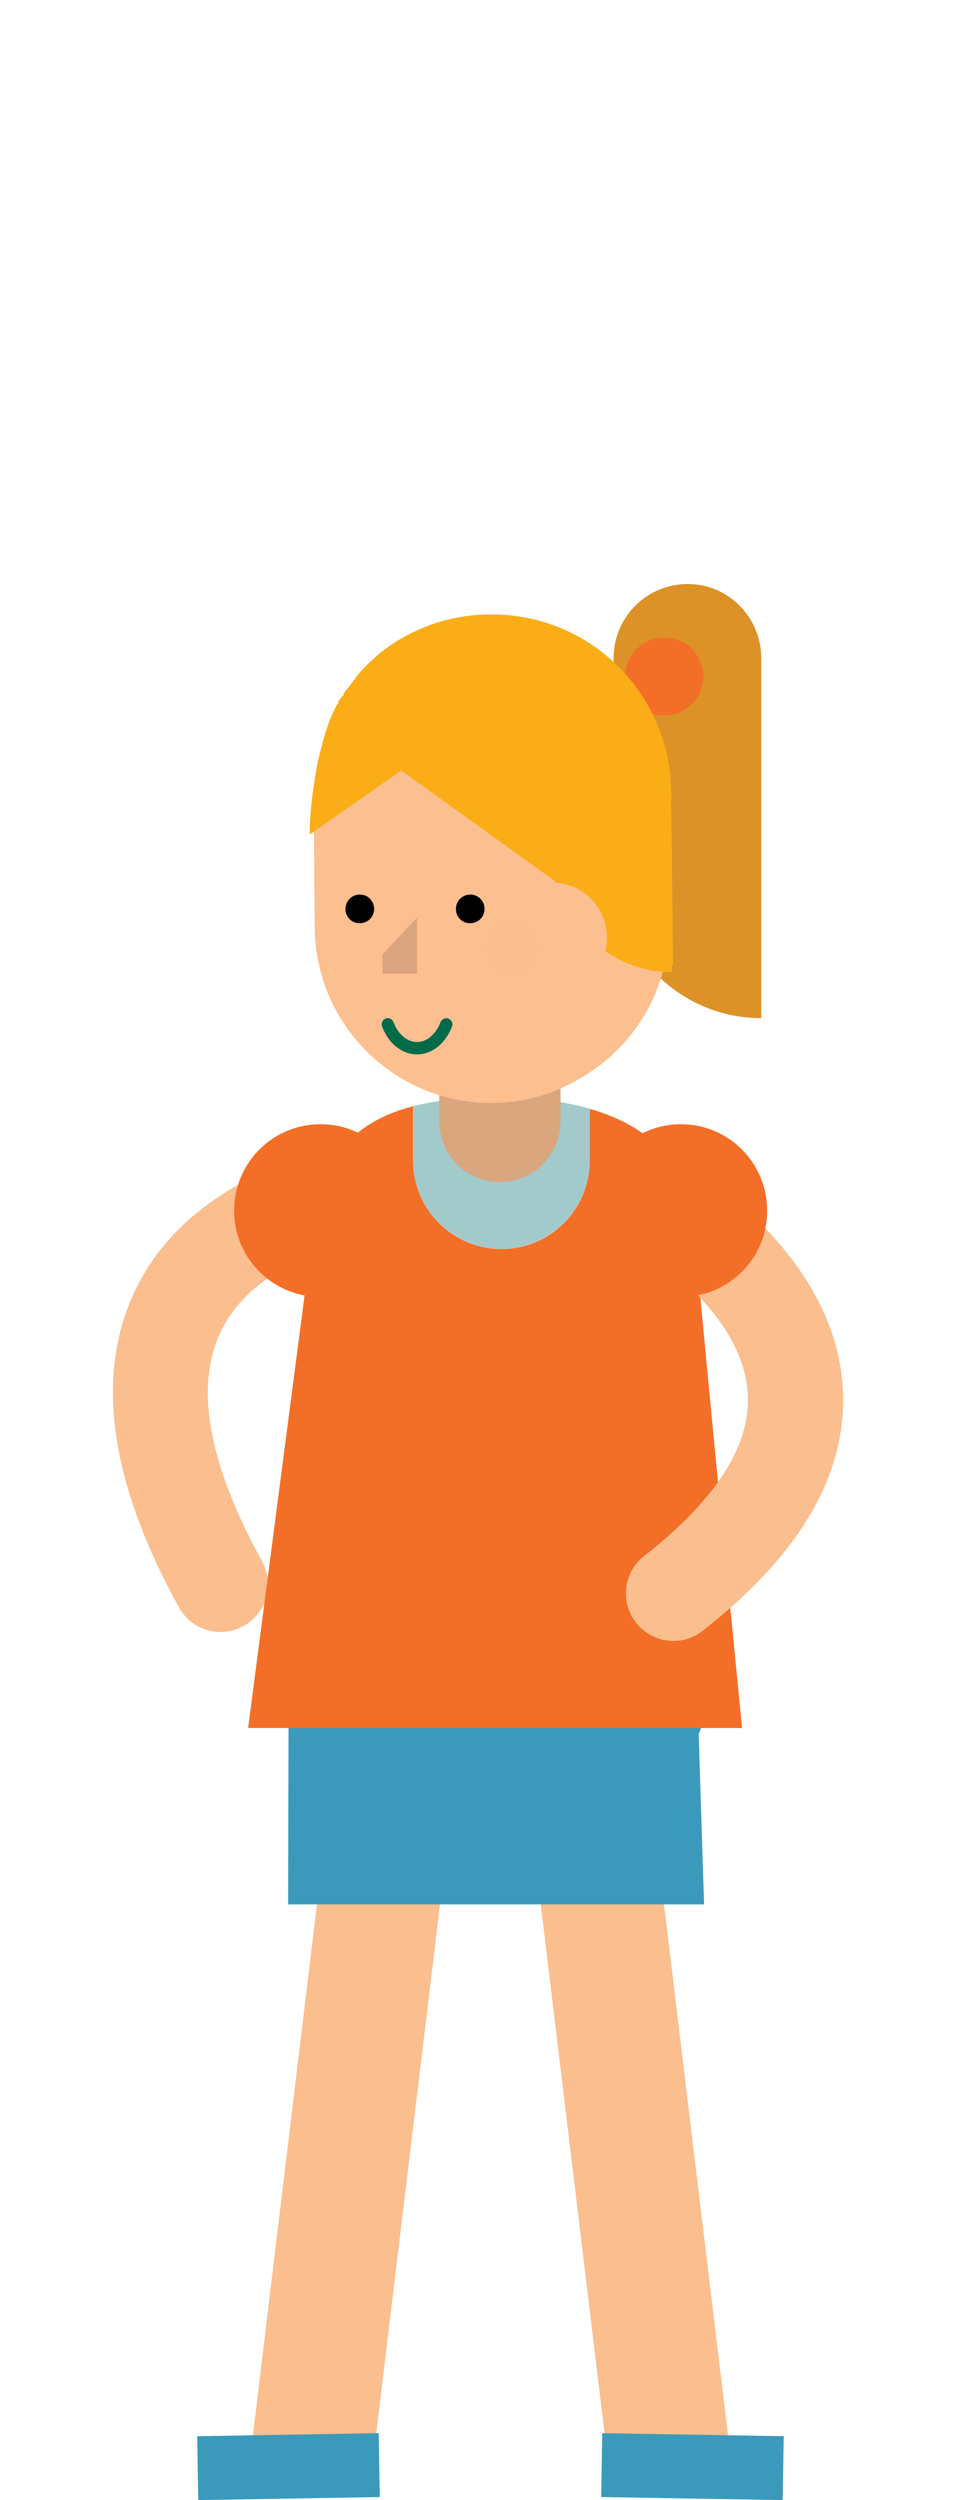 <?xml version="1.0" encoding="utf-8"?>
<!-- Generator: Adobe Illustrator 17.1.0, SVG Export Plug-In . SVG Version: 6.00 Build 0)  -->
<!DOCTYPE svg PUBLIC "-//W3C//DTD SVG 1.1//EN" "http://www.w3.org/Graphics/SVG/1.1/DTD/svg11.dtd">
<svg version="1.1" id="Layer_1" xmlns="http://www.w3.org/2000/svg" xmlns:xlink="http://www.w3.org/1999/xlink" x="0px" y="0px"
	 viewBox="0 0 628.8 1643" enable-background="new 0 0 628.8 1643" xml:space="preserve">
<g>
	<g>
		<polygon fill="#FBBE8E" points="163,1628.1 242.8,1637.7 304.9,1123.3 225.1,1113.7 		"/>
		<polygon fill="#3B9ABB" points="130.4,1643 249.8,1641 249.1,1599 129.7,1601 		"/>
		<polygon fill="#FBBE8E" points="482.2,1628.1 402.3,1637.7 340.2,1123.3 420.1,1113.7 		"/>
		<polygon fill="#3B9ABB" points="514.8,1643 395.4,1641 396.1,1599 515.5,1601 		"/>
		<polygon fill="#3B9ABB" points="463.1,1251.5 457.9,1087.1 324.6,1091 325,1104.9 313.5,1077.2 189.8,1124.6 189.5,1251.5 		"/>
	</g>
	<path fill="#3B9ABB" d="M464.8,1113.8c0,51.1-59.2,92.2-132.1,92.2c-72.9,0-132.1-41.1-132.1-92.2c0-51,59.2-92.5,132.1-92.5
		C405.6,1021.4,464.8,1062.8,464.8,1113.8z"/>
	<path fill="#FBBE8E" d="M145.1,1072.5c-11,0-21.7-5.9-27.4-16.2C71.4,972.5,62.1,901.7,89.9,846c38.5-77.3,133.2-91.5,137.2-92
		c17.1-2.4,32.9,9.5,35.3,26.6c2.4,17.1-9.4,32.9-26.5,35.3c-1.1,0.2-66.8,10.7-90.3,58.4c-17.9,36.1-8.8,87.2,26.8,151.8
		c8.3,15.1,2.9,34.2-12.3,42.5C155.4,1071.2,150.2,1072.5,145.1,1072.5z"/>
	<g>
		<path fill="#F36E27" d="M326.3,721.2c-5.5,0-10.7,0.1-15.8,0.5h31.7C337,721.4,331.8,721.2,326.3,721.2z"/>
		<path fill="#F36E27" d="M457.9,819.9c0-49-25.3-78.4-70-91.2v33.6l0,0c0,0,0,0.1,0,0.5c0,31.9-26,58-58,58
			c-32.2,0-58.2-26.1-58.2-58c0-0.3,0-0.5,0-0.5l0,0V727c-41.9,10.9-62.5,37.3-66.2,84.7l-42.3,323.9h324.9
			C488.1,1135.5,457.9,830,457.9,819.9z"/>
		<path fill="#A3CACB" d="M271.7,762.2c0,0,0,0.1,0,0.5c0,31.9,26,58,58.2,58c31.9,0,58-26.1,58-58c0-0.3,0-0.5,0-0.5l0,0v-33.6
			c-13.5-3.9-28.7-6.1-45.7-7h-31.7c-14.5,0.6-27.4,2.5-38.7,5.3V762.2L271.7,762.2z"/>
	</g>
	<path fill="none" stroke="#FCBF90" stroke-width="4.808" stroke-linecap="round" stroke-miterlimit="10" d="M330.5,764.6"/>
	<path fill="#F36E27" d="M267.6,795.7c0,31.3-25.5,56.6-56.8,56.6s-56.8-25.3-56.8-56.6c0-31.5,25.4-56.9,56.8-56.9
		S267.6,764.2,267.6,795.7z"/>
	<g>
		<g>
			<path fill="#DC9227" d="M403.6,431.6c0.5-26.4,22-47.8,48.7-47.8c26.5,0,47.9,21.4,48.4,47.8l0,0v140.3v2.3v94.9
				c-52.8,0-95.7-42.3-96.9-94.9h-0.2V431.6L403.6,431.6z"/>
			<path fill="#F36E27" d="M411.2,444.6c0,14.1,11.6,25.6,25.8,25.6c14.1,0,25.6-11.5,25.6-25.6S451.2,419,437,419
				C422.8,419,411.2,430.5,411.2,444.6z"/>
		</g>
		<path fill="#DAA67E" d="M328.8,776.8c-22,0-39.9-17.9-39.9-39.9v-47.5c0-22.1,17.9-39.9,39.9-39.9c22,0,39.9,17.9,39.9,39.9v47.5
			C368.7,759,350.8,776.8,328.8,776.8z"/>
		<path fill="#FCBF90" d="M225.4,461.7c-0.1-0.1-0.2-0.3-0.2-0.6c2-2.9,4.4-5.2,6.5-7.8c2.6-3.5,4.8-6.9,7.8-9.9
			c6-6.3,12.5-12,19.9-16.8c18.2-11.8,39.9-18.8,63.4-18.8c64.2-0.3,116.5,51.8,116.6,116.2l0.1,15.4l0,0v27.5l0.5,41.4
			c0,2.6-0.1,5.7-0.3,8.3c0,0.3-0.1,0.3-0.1,0.6c-2.9,39.7-26.2,73.6-59.1,92.1c-16.7,9.8-36,15.5-56.8,15.6
			C259.4,725.1,207,673.1,207,608.7l-0.5-57.9l-0.1-26.5C206.4,501.3,213.6,480,225.4,461.7z"/>
		<path fill="#FBAD18" d="M441.9,638.9c-42.2,0-76.4-34.3-76.4-76.7h76.4V638.9z"/>
		<polyline fill="#F36E27" points="441.9,525.3 365.5,525.3 365.5,593.8 441.9,593.8 		"/>
		<path fill="#FBAD18" d="M442.7,634.8l-1.2-114.1c-0.6-65.4-54.1-117.8-119.5-116.9c-23.7,0.1-45.7,7.4-64.1,19.5
			c-7.4,5-14,10.8-20,17.2c-2.8,3-5.2,6.7-7.7,10c-1.5,1.7-3,3.6-4.4,5.4l0.5,0.3c-1.3,1.5-2.7,3.2-3.9,4.8c0.1,0.3,0.2,0.5,0.2,0.6
			c-11.7,18.4-18.9,62.6-18.9,85.7v1.1l60.2-42L442.7,634.8z"/>
		<g>
			<path d="M299.9,597.7c0,5,4.4,9.3,9.6,9c5.2-0.1,9.3-4.3,9.2-9.5c-0.1-5.4-4.4-9.5-9.7-9.3C303.9,588,299.7,592.3,299.9,597.7z"
				/>
			<path d="M227.2,597.7c0.1,5,4.4,9.3,9.6,9c5.3-0.1,9.3-4.3,9.3-9.5c-0.2-5.4-4.4-9.5-9.7-9.3C231.1,588,227.2,592.3,227.2,597.7z
				"/>
		</g>
		<polygon fill="#D9A47E" points="274.3,603.1 251.6,627.1 251.6,639.9 274.3,639.9 		"/>
		<path fill="#FBBE8E" d="M320.1,622.2c0,9.1,7.4,16.5,16.5,16.5c9.1,0,16.4-7.4,16.4-16.5c0-9.2-7.4-16.6-16.4-16.6
			C327.4,605.6,320.1,613,320.1,622.2z"/>
		<path fill="#FCBF90" d="M362.8,579.9v73c20.1,0,36.4-16.2,36.4-36.5C399.3,596.2,383,579.9,362.8,579.9z"/>
		<g>
			<g>
				<path fill="#006B49" d="M274.3,692.9c9.8,0,18.7-7,23-18.3c0.8-2.1-0.3-4.4-2.3-5.2c-2.1-0.8-4.4,0.3-5.2,2.3
					c-3.2,8.1-9.1,13.1-15.5,13.1c-6.5,0-12.4-5-15.5-13.1c-0.8-2.1-3.2-3.2-5.2-2.3c-2.1,0.8-3.1,3.2-2.3,5.2
					C255.6,685.9,264.4,692.9,274.3,692.9z"/>
			</g>
		</g>
	</g>
	<path fill="#FBBE8E" d="M443,1078.4c-9.3,0-18.5-4.2-24.7-12c-10.6-13.7-8.2-33.3,5.4-43.9c48-37.5,70.9-73.8,68-108.3
		c-4.8-58.4-81-101.3-81.8-101.7c-15.2-8.3-20.8-27.2-12.5-42.4c8.2-15.1,27.2-20.8,42.4-12.5c4.3,2.4,106.6,58.8,114.3,151.4
		c4.7,56.8-26.2,111.5-91.9,162.7C456.5,1076.2,449.7,1078.4,443,1078.4z"/>
	<path fill="#F36E27" d="M504.6,795.7c0,31.3-25.3,56.6-56.8,56.6c-31.2,0-56.7-25.3-56.7-56.6c0-31.5,25.5-56.9,56.7-56.9
		C479.3,738.8,504.6,764.2,504.6,795.7z"/>
</g>
</svg>
